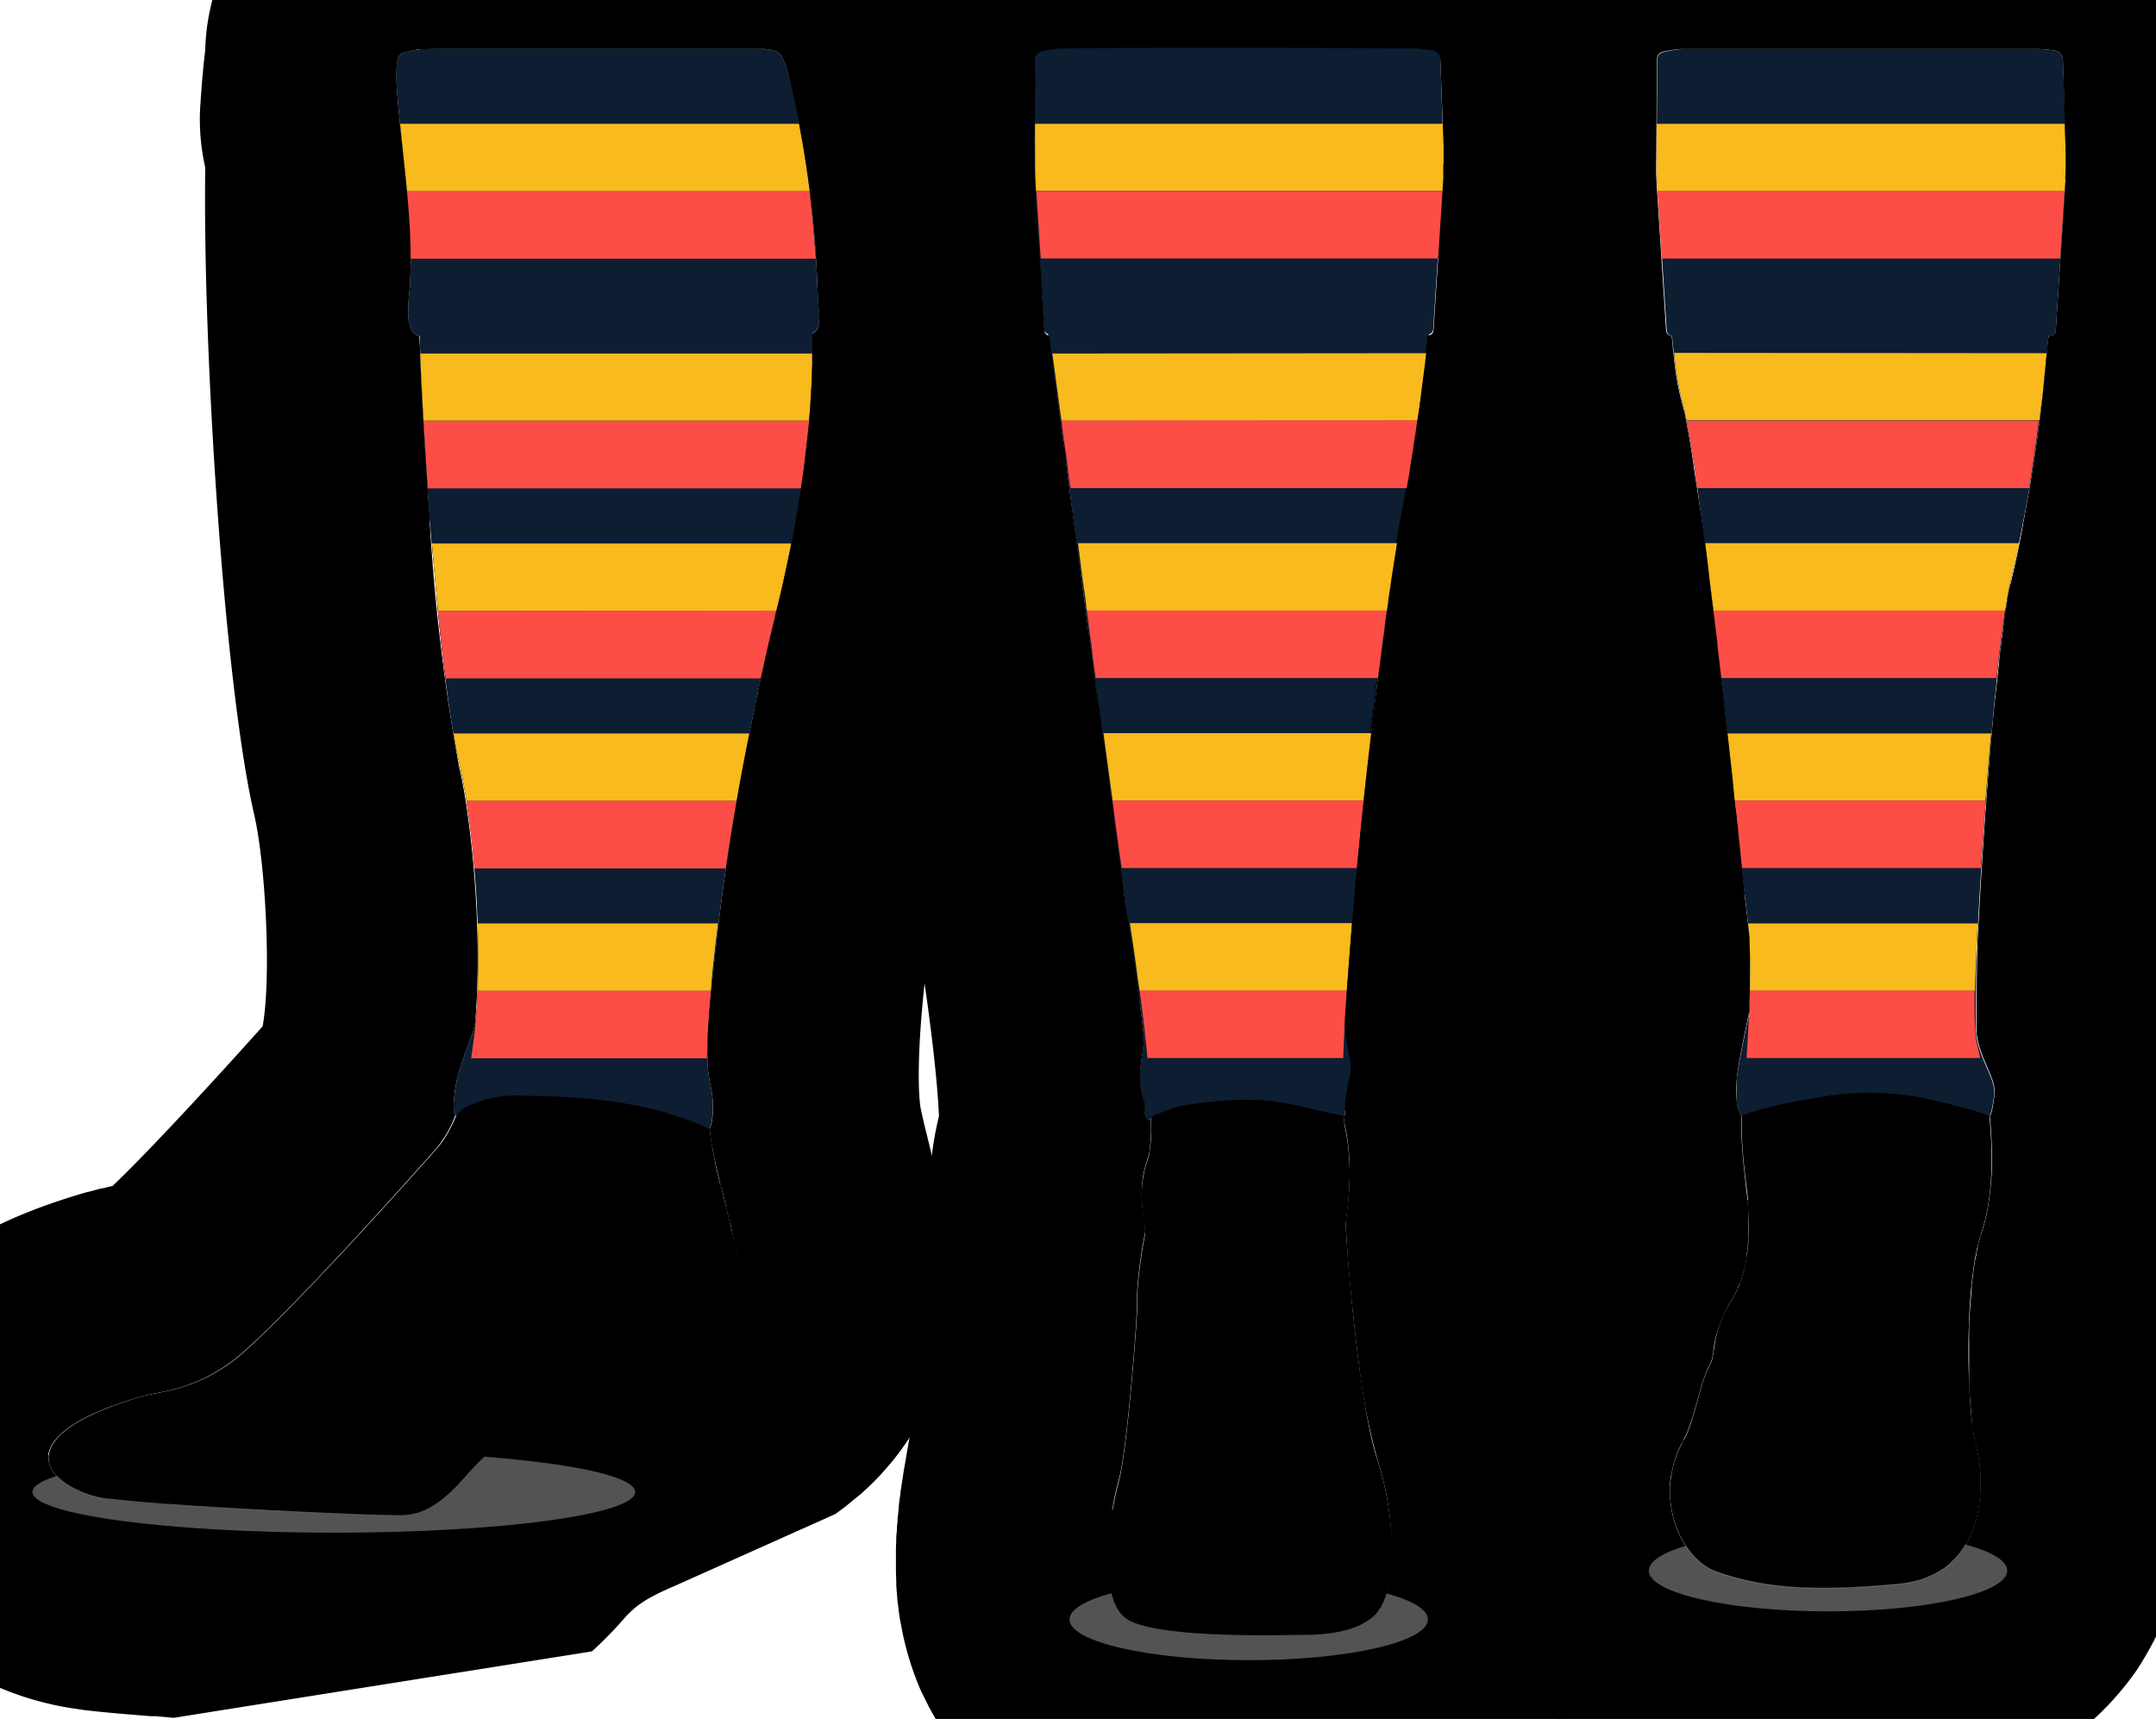 <svg
  xmlns="http://www.w3.org/2000/svg"
  viewBox="0 0 661.768 527.545"
  data-layout="base"
  version="1.1"
  xmlns:xlink="http://www.w3.org/1999/xlink"
  id="tid-111"
  class="svg-template shadow-applied"
  data-upright="true"
>
  <path
    class="part-body view-front leg-left static"
    d="M439.4 94.4a593.6 593.6 0 0 1-3.7 30.8l-.6 4.5-2.8 17.7a615.4 615.4 0 0 1-3.1 17.6 931 931 0 0 0-7.2 51.1l-.2 1.9a1657.7 1657.7 0 0 0-9.2 100.2c-.6 13.5-.6 23.6.3 28.1 2.9 13.9.3 25.8.2 29.3s3.7 54.5 9.7 72.5c5.2 15.7 7 40-.6 48.2-5.7 6.1-18.7 6.1-23.2 6.1s-41 1.2-52.2-4.3-5.8-34.7-3.3-43.8 5.7-50.6 5.6-54c-.3-6 1.6-17.7 2.3-21s-3.1-11.9.9-23.5c2-5.8 1-22.2-.9-38.7l-1-8.1a4800.7 4800.7 0 0 1-12.7-91l-.4-3.1-2-14.6-2.3-17.7-2.4-17.6-2.4-17.7-1-8.1c-.5-3.3-1-6.5-1.3-9.5l-2.4-17.7-2.4-17.6-.8-5.3a182.5 182.5 0 0 1 1-46.1c.1-1.3-1.4-5-1.2-6 .7-4.8 1.7-9.7 2.8-14.5l1.6-6a2 2 0 0 1 1.9-1.5H434a2 2 0 0 1 2 1.5v.1l1.4 5.8c1 4 2.2 9 3.4 14.6.2 1-1.1 4.7-1 6 .4 2.6.7 5.4.9 8.4.7 12.4 0 27.8-1.4 43Z"
    filter="url(#inner-shadow-big)"
  ></path>
  <path
    class="part-body view-back leg-left static"
    d="M631 46c.8 6 .4 23.4-1.2 45l-1.6 17.7-1.3 12.5a459.2 459.2 0 0 1-3.1 22.8 548.4 548.4 0 0 1-6.7 34.5l-.1.8a302.4 302.4 0 0 0-2.8 17.6c-.6 4.6-1.2 9.7-1.7 15.2l-.3 2.5-1.2 13.2c-1.6 17.7-3 37-3.9 53.6l-.1 2.7a545 545 0 0 0-.7 24.3c0 5.7.1 9.9.6 11.8l1 4.4c2.3 11.5 6.2 36.1.3 53.5-5.5 16.2-4.6 54.9-1.6 65.8s3.5 39.8-24 42.4-42.5 1-56.2-4c-9.8-3.6-19.8-22.5-9.4-40.7 3-5.2 5.2-18.4 7.6-22.2s.3-9.8 6.8-20.2 6-24.5 4.8-34-2.3-19.5-1-28.2a477.7 477.7 0 0 0 2-28.6 240.8 240.8 0 0 0-.4-23.5l-.2-2-2.5-23.3-.5-4.7-3.7-33.8-.8-6.6-1.8-16.1-.2-1.5-2.1-17.7-2.2-17.6-2.5-17.7c-1.1-7.2-2.1-13.3-3-17.6l-.1-.4-1.2-4.5a87.9 87.9 0 0 1-2-12.8 307.6 307.6 0 0 1-1.6-17.6 361 361 0 0 1-.2-42.2l.2-4.6.1-1.2c.1-1.4-1.5-5-1.4-6a131.7 131.7 0 0 1 2.3-14.5l1.5-6a2 2 0 0 1 2-1.5h108a2 2 0 0 1 1.9 1.5l1.5 6 .2 1c1.2 4.8 2.4 9.3 3.2 13.5.3 1-1 4.7-.9 6l.2 1.2V46Z"
    filter="url(#inner-shadow-big)"
  ></path>
  <path
    class="part-body view-side leg-left static"
    d="M249.3 112.1a270.4 270.4 0 0 1-3 35.3 399 399 0 0 1-6.8 35.3l-4.2 17.7-.5 1.9a695.4 695.4 0 0 0-17.8 121v.3a131 131 0 0 0 4 39.6c6.3 25.9 11 39.3-2.2 48.4a43.7 43.7 0 0 1-9.1 4.5c-27.8 10.7-48.6 16.5-67.4 38-11.1 13-17.8 11.2-22.8 11.2-8.5 0-73-3-87.7-5.3s-34.3-18.2 12.9-31.7c4.6-1.3 13.8-1.5 25.6-9.7s51.3-52 63.7-66c19.4-21.9 12.4-95 7.2-117.4-1-4.5-2.1-10.4-3.1-17.2a570.1 570.1 0 0 1-4.1-35.3l-1.6-17.6a1396.9 1396.9 0 0 1-4.3-122c0-1.4-1.8-5-1.7-6 .2-5.1.6-9.5 1-13.1l.2-1.3.4-5.7a2 2 0 0 1 2-2h104l2 1.6a166.3 166.3 0 0 0 4.6 17.5l1 2.9c.2.9-.8 4.6-.4 6l1.5 5.7a231.8 231.8 0 0 1 4.5 23.5 250.5 250.5 0 0 1 2 39.9Z"
    filter="url(#inner-shadow-big)"
  ></path>
  <path
    class="part-toe view-front leg-left static part-outline"
    d="M421.8 496.2c-5.7 6.2-18.7 6.2-23.2 6.2s-41 1.2-52.1-4.3c-8.6-4.3-7.5-22.4-5.3-34.7 19.4-5 60-7 84.6-1.1 2.1 13.5 1.5 28-4 34Z"
    filter="url(#inner-shadow-small)"
  ></path>
  <path
    class="part-toe view-side leg-left static part-outline"
    d="M57.6 462.3a375 375 0 0 1-25.8-2.3c-14.6-2.4-34.3-18.2 12.9-31.7l1.6-.4c-2.2 7.4 2 25 11.3 34.4Z"
    filter="url(#inner-shadow-small)"
  ></path>
  <path
    class="part-heel view-side leg-left static part-outline"
    d="M219 411.5a277.3 277.3 0 0 1-33.3-30.7c20.8-1 30.7-10.8 35.4-17.5 6.2 25.7 10.9 39-2.1 48.2Z"
    filter="url(#inner-shadow-small)"
  ></path>
  <path
    class="part-heel view-back leg-left static part-outline"
    d="m609.4 373.6-1.4 5a57.7 57.7 0 0 0-2.6 12.5c-4.4 6.6-4.2 12.2-6.6 23.5-5.3 25-40.4 19.8-55.2 9-10-7.3-10.9-19.1-10.4-27.5 4-8.8 4-19.5 3.1-27.7 21.6-15.7 40.3-27.5 73.1 5.2Z"
    filter="url(#inner-shadow-small)"
  ></path>
  <path
    class="part-sleeve view-front leg-left color1"
    d="M439 94.4a593.6 593.6 0 0 1-3.6 30.7l-.7 4.6-2.7 17.6-1.5 8.4-1.7 9.3a931 931 0 0 0-7.1 51l-.3 1.9c-3.7 31.2-5.7 65.4-7.8 91a52.1 52.1 0 0 0-.3 7c.1 7 2.6 10.3 1.4 15 0 0-1 4.2-1.1 5.9l-.3 2.3c0 .8-.5 1.8-.4 2.2s-.2.8-.5 1.2a39 39 0 0 0-2-.5c-14.6-2.8-21.2-6.8-46.6-2.8-3.3.5-6 1.8-8.8 2.8a2 2 0 0 0-1 .5 3.8 3.8 0 0 0-1 1.3c-2.6-.9-1.4-4.5-1.8-5.6a23 23 0 0 1-1.3-6.7c-.3-4.9 1.6-10.3 1.1-14.4l-1-8.1a4800.7 4800.7 0 0 1-12.7-91l-.4-3.1-2-14.6-2.3-17.7-2.4-17.6-2.3-17.7-1.1-8.1-1.3-9.5L323 112l-2.4-17.6-.8-5.3a182.5 182.5 0 0 1 1-46.1c.2-1.3-1.4-5-1.2-6 .8-4.8 1.7-9.7 2.9-14.6.4-2 1-3.9 1.5-5.9A2 2 0 0 1 326 15h107.7a2 2 0 0 1 2 1.5v.1l1.4 5.8c1 4 2.2 9 3.4 14.6.2 1-1.2 4.7-1 6 .4 2.6.7 5.4.9 8.4.7 12.4 0 27.7-1.4 43Z"
    filter="url(#inner-shadow-big)"
    fill="#0d1d32"
    style="fill: rgb(13, 29, 50)"
  ></path>
  <path
    class="part-sleeve view-side leg-left color1"
    d="M249.3 112.1a270.4 270.4 0 0 1-3 35.3 399 399 0 0 1-6.8 35.3l-4.2 17.7-.5 1.9s-1.7 7.6-3.3 15.7a733.2 733.2 0 0 0-13.8 92.7l-.4 5.8c0 4.3-.8 9.7.9 17.2 1.2 5.6.4 11.5-.5 12.8-15-7.2-33.5-10-56-10.2a35.8 35.8 0 0 0-18.9 3.6 7.6 7.6 0 0 0-2.8 2.6c-.8-1.4-1-1.6-.6-5.6a52.1 52.1 0 0 1 1-6.3c2.4-7.8 3.6-10.7 4.6-13.3a49.2 49.2 0 0 0 1.3-7 17.2 17.2 0 0 0 .1-2l.2-4.5c.4-12.9 0-23.3 0-23.3a261.8 261.8 0 0 0-5.4-45.3c-1-4.5-2.1-10.4-3.1-17.2a570.1 570.1 0 0 1-4.1-35.3l-1.6-17.7a1396.9 1396.9 0 0 1-4.3-122c0-1.3-1.8-4.9-1.7-6 .2-5 .6-9.4 1-13l.2-1.3.4-5.7a2 2 0 0 1 2-2h104l2 1.6a166.3 166.3 0 0 0 4.6 17.5l1 2.9c.2 1-.8 4.6-.4 5.9l1.5 5.8a231.8 231.8 0 0 1 4.5 23.5 250.5 250.5 0 0 1 2 39.9Z"
    filter="url(#inner-shadow-big)"
    fill="#0d1d32"
    style="fill: rgb(13, 29, 50)"
  ></path>
  <path
    class="part-sleeve view-back leg-left color1"
    d="M631 46c.8 6 .4 23.4-1.2 45l-1.6 17.7-1.3 12.5a459.2 459.2 0 0 1-3.1 22.8 548.4 548.4 0 0 1-6.7 34.5l-.1.8a302.4 302.4 0 0 0-2.8 17.6c-.6 4.6-1.2 9.7-1.7 15.2l-.3 2.5-1.2 13.2c-1.6 17.7-3.3 44.7-4.2 61.2-.2 4-.4 26-.3 27.6.6 8.1 6.2 14.4 5.6 19.4-.3 2.5-.8 5.4-1.4 6.5-3-1.4-12-3.6-17.8-5a87.3 87.3 0 0 0-35.8-.5c-5 .8-14.4 2.4-22.5 5.4a10.3 10.3 0 0 1-1.5-4.2v-7c.5-5.3 4-20.9 4-21 1.1-23.8-1.3-29.4-3-49.2l-1-8.4-3.4-31.5-.7-6.5-1.8-16.2-.2-1.5-2.1-17.6-2.3-17.7-2.4-17.6c-1.1-7.3-2.2-13.3-3.1-17.7v-.3l-1.2-4.5a87.9 87.9 0 0 1-2.1-12.8 307.6 307.6 0 0 1-1.5-17.7A361 361 0 0 1 512 49l.3-4.6V43c.2-1.3-1.5-4.9-1.3-6a131.7 131.7 0 0 1 2.2-14.5l1.6-6a2 2 0 0 1 2-1.5h108a2 2 0 0 1 1.9 1.6l1.4 5.9.3 1 3.2 13.5c.2 1-1.1 4.7-.9 6l.2 1.2.2 1.8Z"
    filter="url(#inner-shadow-big)"
    fill="#0d1d32"
    style="fill: rgb(13, 29, 50)"
  ></path>

  <path
    class="part-foldover view-back leg-left color1"
    d="M633.2 18.5a3 3 0 0 0-2.6-3 54.8 54.8 0 0 0-5.6-.5H516.7a39.8 39.8 0 0 0-6.2 1 2.3 2.3 0 0 0-1.8 2.1l-.2 25.7c0 4.9-.1 8.6.2 13l2.9 44.7a1.7 1.7 0 0 0 1.7 1.5h116.2a1.6 1.6 0 0 0 1.5-1.5l3-46.3a93.7 93.7 0 0 0 .2-10.1Z"
    filter="url(#inner-shadow-small)"
    fill="#0d1d32"
    style="fill: rgb(13, 29, 50)"
  ></path>
  <path
    class="part-foldover view-side leg-left color1"
    d="M251 91q-.3-10.9-1.3-21.7a333.5 333.5 0 0 0-6.7-42.7c-.7-2.9-2-8.1-3.7-10.1-1.3-1.5-5.8-1.6-8.7-1.6h-95.9c-3.2 0-8.2.2-11.2 1.4-2.3 1-2 7.7-1.6 12 1.6 20.7 5.3 41 3.8 60.9 0 0-.9 7-.1 9.7.6 2.1.9 3.3 2.1 3.8a1.7 1.7 0 0 0 .8.4h.2a9.7 9.7 0 0 0 3.5 0H245c1.9 0 4.8-.3 5.8-2.2 1.3-2.4.3-7.3.2-10Z"
    filter="url(#inner-shadow-small)"
    fill="#0d1d32"
    style="fill: rgb(13, 29, 50)"
  ></path>
  <path
    class="part-foldover view-front leg-left color1"
    d="M442.1 18a3 3 0 0 0-2.6-2.9 56 56 0 0 0-5.6-.5H325.6a40 40 0 0 0-6.2 1 2.3 2.3 0 0 0-1.7 2.1l-.2 25.7c0 5-.2 8.6 0 13l3 44.7a1.7 1.7 0 0 0 1.6 1.5h116.2a1.6 1.6 0 0 0 1.6-1.5l3-46.3c.2-3.4.2-6.4.1-10.1Z"
    filter="url(#inner-shadow-small)"
    fill="#0d1d32"
    style="fill: rgb(13, 29, 50)"
  ></path>

  <!-- Insert-Design-HERE -->
  <path
    d="M248.6 58.7H124.9L122.8 38h122.5q2 10.3 3.3 20.7Z"
    class="part-cuffstripes1 view-side leg-left color2"
    fill="#f8ba1d"
    style="fill: rgb(248, 186, 29)"
  ></path>
  <path
    d="m443.3 54.8-.2 3.8H318l-.1-2.2c-.3-4.4-.1-8.1-.2-13V38h125.4l.2 6.7-.1 10Z"
    class="part-cuffstripes1 view-front leg-left color2"
    fill="#f8ba1d"
    style="fill: rgb(248, 186, 29)"
  ></path>
  <path
    d="m634 55.2-.3 3.5h-125v-2c-.4-4.4-.2-8-.2-13V38h125.3l.2 7.1a93.7 93.7 0 0 1 0 10Z"
    class="part-cuffstripes1 view-back leg-left color2"
    fill="#f8ba1d"
    style="fill: rgb(248, 186, 29)"
  ></path>
  <path
    d="M250.5 79.4H126c0-6.8-.5-13.7-1.2-20.7h123.7l1.1 10.6.8 10Z"
    class="part-cuffstripes2 view-side leg-left color3"
    fill="#fc4e47"
    style="fill: rgb(252, 78, 71)"
  ></path>
  <polygon
    points="443.051,58.63 441.721,79.32 319.451,79.32 318.101,58.63 443.051,58.63"
    class="part-cuffstripes2 view-front leg-left color3"
    fill="#fc4e47"
    style="fill: rgb(252, 78, 71)"
  ></polygon>
  <polygon
    points="633.726,58.66 632.396,79.35 510.086,79.35 508.736,58.66 633.726,58.66"
    class="part-cuffstripes2 view-back leg-left color3"
    fill="#fc4e47"
    style="fill: rgb(252, 78, 71)"
  ></polygon>

  <path
    d="M249.3 108.5v3.6c-.2 5.8-.5 11.5-1 17H130c-.4-5.6-.6-11.3-.9-17l-.2-3.6Zm-116.7 58.3.9 10.4a749.2 749.2 0 0 0 1 10.3h103.8l1.2-4.8 1.2-5.5 2.2-10.4Zm6.6 58.3c.7 3.8 1.3 7.2 2 10.1s1.3 6.4 2 10.6h83c1.3-7.6 2.7-14.6 3.9-20.7Zm7.4 58.3c.2 5.5.3 11.2.1 16.8v3.9h71.5l.3-4a554 554 0 0 1 1.9-16.7Z"
    class="part-stripes1 view-side leg-left color2"
    fill="#f8ba1d"
    style="fill: rgb(248, 186, 29)"
  ></path>
  <path
    d="m437.9 108.4-.4 3.6-1.8 13.2-.5 3.9H325.8l-2.3-17-.5-3.6Zm-107 58.3 1.3 10.4.8 5.5.6 4.8h92.2l.7-4.8.8-5.5 1.6-10.4Zm7.8 58.3 2.8 20.7h77.1L421 225Zm8.1 58.3c.7 4.5 1.6 10.3 2.4 16.8l.6 4h63.6l.3-4 1.3-16.8Z"
    class="part-stripes1 view-front leg-left color2"
    fill="#f8ba1d"
    style="fill: rgb(248, 186, 29)"
  ></path>
  <path
    d="M628.2 108.4a2 2 0 0 1 0 .3L627 121l-.7 5.2-.3 2.8H517.7l-.6-2.8v-.3l-1.2-4.6a87.9 87.9 0 0 1-2-12.7 1.5 1.5 0 0 1 0-.3Zm-104.9 58.3 1.3 10.5.3 2 1 8.2h89.6a153.6 153.6 0 0 1 1.4-8.1l.2-.8.3-1.3 2.4-10.5Zm6.9 58.4 2.2 20.6h77l1.5-17.9.3-2.7Zm6.3 58.3.2 1.6a166.6 166.6 0 0 1 .5 15.1v4h69l.1-4 .7-16v-.7Z"
    class="part-stripes1 view-back leg-left color2"
    fill="#f8ba1d"
    style="fill: rgb(248, 186, 29)"
  ></path>
  <path
    d="M248.3 129.2v.6l-2 17.6-.4 2.5H131.3l-.2-2.5-1.1-17.6v-.6Zm-113.9 58.3 1.4 12.9v.5l1 7.3h96.7l1.3-5.9.3-1.4.2-.5 3-13Zm8.7 58.3c1 5.9 1.8 13 2.5 20.7h77.2c1-7.2 2.2-14.2 3.4-20.7Zm3.5 58.3a172.8 172.8 0 0 1-2 20.7H217v-1.5c.2-6.1.6-12.6 1.2-19.2Z"
    class="part-stripes2 view-side leg-left color3"
    fill="#fc4e47"
    style="fill: rgb(252, 78, 71)"
  ></path>
  <path
    d="m435.2 129-.1.7-2.8 17.6-.4 2.5H328.6l-.4-2.5-1-8.1c-.5-3.3-1-6.4-1.3-9.5l-.1-.6Zm-101.6 58.4 1.7 12.9v.5l1 7.3H423l1-7.3v-.5l1.8-12.9Zm7.9 58.3c1 8.2 2 15.2 2.8 20.7h72.2l2.1-20.7Zm8.3 58.3a483 483 0 0 1 2.4 20.7h60.1a454.8 454.8 0 0 1 .8-16l.3-4.7Z"
    class="part-stripes2 view-front leg-left color3"
    fill="#fc4e47"
    style="fill: rgb(252, 78, 71)"
  ></path>
  <path
    d="M625.8 129.1a625.4 625.4 0 0 1-3 20.7H521l-.8-5.8a368 368 0 0 0-2.5-14.9Zm-100 58.3 1.2 9.5.1 1.5.3 2.5.8 7.2h84.6l.8-7.2.5-4 1.3-9.5Zm6.6 58.3 1 9.3.5 4.7.7 6.7H608l1.5-20.7Zm75.4 78.9-1-4.4c-.5-2-.7-6.1-.7-11.8V304h-69l-.2 4.4c-.1 5.6-.5 11.2-.8 16.2v.1h71.6Z"
    class="part-stripes2 view-back leg-left color3"
    fill="#fc4e47"
    style="fill: rgb(252, 78, 71)"
  ></path>
  <!-- ============= -->

  <path
    class="mask view-back leg-left"
    d="M695.2 23.5c-1.2-5.5-2.6-11-3.8-15.8l-.3-1.2-1.3-5.3A67 67 0 0 0 677-25H464.4a67.2 67.2 0 0 0-11.6 22l-.1.4c-1.2 3.7-2.2 7.5-3 11.3a196.2 196.2 0 0 0-3.4 21.3 66.6 66.6 0 0 0 .6 18.7c-1.4 32.6 1.4 73 6.7 91 2.7 11.5 8 55.3 16.1 130.1a1508 1508 0 0 0 2.5 23c.5 7-.6 28.8-1.4 35.1-2.5 17.1-.6 33 .8 44.6v.5a97 97 0 0 0-8.8 25.3c-2 5-3.2 9.6-4.4 13.8l-.6 2.3a96.9 96.9 0 0 0-4.3 76.6 86.4 86.4 0 0 0 50.6 52.4 158 158 0 0 0 55.7 9c8.6 0 18.1-.4 28.9-1.4a90.3 90.3 0 0 0 67.2-38.5 105.8 105.8 0 0 0 13.9-83.7 156 156 0 0 1 0-29l.2-1 .2-1.3a123.4 123.4 0 0 0 2.4-8.7l.4-1.7 3-39.5a230.7 230.7 0 0 0-4.8-37.5c-.4-21.4 5.6-99.7 9.1-116.3A673.8 673.8 0 0 0 696.2 45a67.3 67.3 0 0 0-1-21.6ZM634 55.2l-3 46.3a1.6 1.6 0 0 1-1.6 1.5h-.6l-.4 3.4-.2 2.3L627 121a459.2 459.2 0 0 1-3.1 22.9l-.7 4.5-2.2 12.3v.1a327 327 0 0 1-4.4 20.6l-.2 1.3-.2.6V184.3l-.2.5v.7l-.4 1.6a258.2 258.2 0 0 0-1 8l-.2 1-.2 1.9-.3 2v.4l-.2 1.5v.3l-.1 1.3-.3 2.6-.2 1.9-1 8.9-.2 2.2a2308 2308 0 0 0-.9 9.6l-.2 2.5A2108 2108 0 0 0 607 289c-.2 4-.4 26-.3 27.6.6 8 6.2 14.4 5.5 19.3-.3 2.5-.7 5.4-1.3 6.5h-.2l.1.6a127.6 127.6 0 0 1 .5 7.1 2.2 2.2 0 0 1 0 .3 87.3 87.3 0 0 1-1.6 22.6l-.1.3a47 47 0 0 1-.4 1.7l-.2.8-.7 2.3-.5 1.4-.1.5-.3 1-.2.7-.2 1.1v.3l-.1.3-.3 1.2v.6l-.3 1.3-.5 3-.1 1-.5 4v1.1a198.8 198.8 0 0 0-.5 6.2l-.1 1.3-.2 3.8V425.8l.8 9.8a1.1 1.1 0 0 0 0 .2l.2 1.8a5.4 5.4 0 0 0 0 .6l.6 3.1a3.5 3.5 0 0 0 0 .5l.3 1.3.1.4.1.3.6 2.4a48.5 48.5 0 0 1 .4 15.2 37.4 37.4 0 0 1-2 8.2 30 30 0 0 1-1.6 3.5 11.1 11.1 0 0 1-.6 1l-.4.7a24.4 24.4 0 0 1-2.4 3.2 79.3 79.3 0 0 1-2.4 2.4l-1.1.9-1.1.7h-.1l-.6.5-.7.3-1.3.7-.7.3a27.1 27.1 0 0 1-3 1.2l-.8.2-.8.2a33.3 33.3 0 0 1-3.6.7l-1.7.2c-27.5 2.6-42.6 1-56.3-4a13.1 13.1 0 0 1-2.5-1.3 17.8 17.8 0 0 1-2.5-1.9c-5-4.6-9-12.8-8.7-22.1v-1.5a28.5 28.5 0 0 1 .4-3.2l.2-.8a32.1 32.1 0 0 1 2.8-8.2l.5-.8c.2-.2.3-.6.4-1 3-5.1 5.3-18.3 7.6-22.1l.2-.3.3-.6a5.8 5.8 0 0 0 .2-.6 13.3 13.3 0 0 0 .5-1.9l.2-1v-.5a36 36 0 0 1 3.6-11.8 28.9 28.9 0 0 1 2.4-4.3v-.1l.6-1 .4-.9.5-1v-.2l.4-.9.4-.8.3-1 .1-.3.2-.5a1.4 1.4 0 0 0 0-.2l.3-.7v-.3l.3-1 .4-1.6.2-1.2.2-1V384.8a1.9 1.9 0 0 0 0-.2l.2-1 .1-1.2a4.6 4.6 0 0 1 0-.6v-.3l.2-1.2v-8l-.1-1.5c-.2-2-.3-4-.6-5.7-.8-7.7-1.8-15.5-1.4-22.7a10.3 10.3 0 0 1-1.5-4.3c-.1-.8-.2-5.3 0-7 .4-5.1 3.8-20.4 3.9-20.9v-1.8a314.6 314.6 0 0 0 0-20c0-1.3-.2-2.4-.3-3.4l-.1-.9-.1-.8a3.1 3.1 0 0 1 0-.3l-1-8.4v-.7l-1.1-10.3-.4-4-.5-4.5V254.3l-.4-3.1v-.5l-.5-3.5-.6-6.2-.2-2.1-2-17.8-.7-6.5-1.9-16.2-.1-1.5-2.2-17.6q-1-9.2-2.2-17.7L520 144c-1-7.3-2.1-13.3-3-17.7l-.1-.3-1.2-4.6a87.9 87.9 0 0 1-2-12.7l-.2-1.4-.1-1.4-.3-2.9a1.7 1.7 0 0 1-1.7-1.5l-2.9-44.7c-.3-4.5-.1-8.1-.1-13l.2-25.7a2.3 2.3 0 0 1 1.7-2.2 39.8 39.8 0 0 1 6.2-.9H625a54.8 54.8 0 0 1 5.6.5 3 3 0 0 1 2.6 3L634 45a93.7 93.7 0 0 1-.1 10Z"
  ></path>
  <path
    class="mask view-side leg-left"
    d="M306.5 36.6a66.7 66.7 0 0 0-2.8-18.2 145.7 145.7 0 0 1-4.2-15.2l-.2-.9-.2-.6a67.1 67.1 0 0 0-13-26.6H77.8A66.7 66.7 0 0 0 63 15.2l-.1 1c-.6 5-1.1 10.9-1.5 17.6A67 67 0 0 0 63 51.4c-.8 57.3 6 159.6 15 198.5 3.6 15.5 5.3 50.7 2.6 65.1-20.6 23-38.3 41.7-46.1 49l-1.4.3-1.1.3-1.2.2-3.3.9-.6.1c-16 4.6-28.9 10.1-39.4 16.9a89.8 89.8 0 0 0-16.5 13.5 74.5 74.5 0 0 0-19.5 37.4 73 73 0 0 0 27.6 72l.6.6a86 86 0 0 0 11 7.3 93.4 93.4 0 0 0 11 5.2 94.7 94.7 0 0 0 20 5.5l2 .3 2 .3c5 .6 11.7 1.2 20.6 1.9h1.4l5.6.5 128.4-20.4a120.9 120.9 0 0 0 9.8-10c3.5-4 7-6.4 15.4-10l49.4-22.1 1.4-1 1.5-1.1a85 85 0 0 0 2.8-2.3l2-1.6a92.5 92.5 0 0 0 6.3-6.1l2.8-3.2.1-.1a82.6 82.6 0 0 0 8-11.4l.5-.8.9-1.7a67.4 67.4 0 0 0 3-6.3 106.9 106.9 0 0 0 4.3-13l.4-2a98.2 98.2 0 0 0 1.8-11.6v-1.7c.2-1.2.2-2.4.2-3.7v-6.3a118.3 118.3 0 0 0-.7-8.7l-.2-1a144 144 0 0 0-1-7.2l-.2-.6-.5-2.8-.2-.7-.6-2.8v-.3l-.7-3-.7-3-.7-2.8-1-4.2c-1-4.3-2.2-8.7-3.2-13.5-.2-1-2.8-16 4.7-65 4.8-31.5 10.9-58 11-58.2l1.7-7.2c9-37.8 23.8-100 6.6-173.2ZM250.8 101a3.5 3.5 0 0 1-1.5 1.4V112a270.4 270.4 0 0 1-3.1 35.3 399 399 0 0 1-7.7 39.3l-.5 2-.4 2-1.2 4.8-1.6 6.9v.3l-.2.6-.1.5-.1.6-.4 1.7-.1.3-.1.5-.2 1-.9 4v.5l-.5 2-.3 1.4-.3 1.5-.1.7a733.2 733.2 0 0 0-14.2 98.6c0 4.2-.8 9.6.9 17.2 1.2 5.5.5 11.4-.4 12.7l.5 4.1.5 2.5.2 1.2a429 429 0 0 0 2 8.8l.7 2.6c.5 2 1 3.8 1.3 5.6l.4 1.3.1.7.5 2 .2.5.5 2.3v.1l.5 2.4v.3l.4 2a1.9 1.9 0 0 0 .1.4l.4 1.8v.4l.7 4v.4l.1 1.5v.4l.2 1.8v3.8a9.7 9.7 0 0 1-.2 1.2v.3l-.2 1.5a.5.5 0 0 1-.1.3l-.3 1a1.9 1.9 0 0 1-.1.5l-.4 1-.2.4-.6 1.2v.2a8 8 0 0 1-.7 1c0 .2-.2.3-.3.4l-.5.8-.4.4-.7.8-.3.4-1.1 1-.5.3-.8.7-.5.4-.3.2a43 43 0 0 1-9.3 4.7c-27.8 10.6-48.6 16.4-67.3 38-11.2 12.8-17.8 11.2-22.9 11.2-6.2 0-37.7-1.4-61.9-3l-5.4-.4H51c-7.1-.6-13.2-1.1-17.1-1.6h-.5l-.5-.1h-.3l-.8-.1a29.7 29.7 0 0 1-6.3-1.8 27.8 27.8 0 0 1-3.4-1.6 20.4 20.4 0 0 1-2.9-1.9c-2.5-2-4.1-4.3-4.3-7a2.7 2.7 0 0 1 0-.6 5.4 5.4 0 0 1 0-.5 1.2 1.2 0 0 1 0-.6c1.2-5.5 9-11.9 29.6-17.7l.9-.3h.4l.3-.1c5-1 13.5-2 24-9.3 11.9-8.2 51.3-52 63.7-66a35.5 35.5 0 0 0 6-10.4c-.6-1.1-.7-1.5-.4-5.3a52.1 52.1 0 0 1 1-6.3c2.4-7.8 3.6-10.7 4.6-13.3a23.6 23.6 0 0 0 .9-4.2c2.4-29-1.6-63.6-5-77.9a611.2 611.2 0 0 1-9-75.2h.1l-.6-7.9-.3-4.7a1637.9 1637.9 0 0 1-2-35.3l-.1-2.7-.1-2.9-.2-3.4h-.2a1.7 1.7 0 0 1-.8-.4c-1.2-.5-1.5-1.7-2.1-3.8-.8-2.7.1-9.7.1-9.7 1.5-19.8-2.2-40.2-3.8-60.9-.3-4.2-.7-11 1.6-12a24 24 0 0 1 6-1.2h.5l4.7-.2h95.9c2.9 0 7.4.1 8.7 1.6 1.7 2 3 7.3 3.6 10.2a333.5 333.5 0 0 1 6.8 42.7q1 10.8 1.3 21.6c0 2.5 1 7.4-.1 9.8Z"
  ></path>
  <path
    class="mask view-front leg-left"
    d="M505.4 44.6a67.3 67.3 0 0 0-1-21.2c-1-5.4-2.4-11-4-17.2l-1.4-6a66.8 66.8 0 0 0-12.8-25.6h-212a66.5 66.5 0 0 0-12.4 23.8v.4a264 264 0 0 0-6 27.6 67.5 67.5 0 0 0-.3 18.8c-1.8 20.4-1.6 41.6.7 54.6 1 6.5 6.8 50.5 11.6 86 7.8 58.5 12.6 94.5 13.8 102 4 24 6.3 45.6 6.6 54.8a100.4 100.4 0 0 0-2.4 33.7 156.4 156.4 0 0 0-2 23.3c-.2 5.2-1.2 17.6-2.2 27.4l-4.3 25-.2 1.4-.7 4.5v.5l-.3 1.9-.1.7-.2 2.1v.4l-.3 2.6v.7l-.2 2v.8l-.2 2v.8l-.1 2.9v7.2l.1 2.8v1.2l.2 2.7.1 1c0 1 .2 1.9.3 2.8l.1 1 .4 2.8.1.5.2 1a91 91 0 0 0 6 20.2l.7 1.5 2 4 1 1.8a74.4 74.4 0 0 0 3.6 5.9l.1.1a71.5 71.5 0 0 0 4.7 6.1l.1.1a72 72 0 0 0 12.7 11.7l2.4 1.7a70.8 70.8 0 0 0 8.2 4.7c16 7.9 36.2 11.1 69.8 11.1H399c8.4 0 33.6-.1 56-14.7a78.1 78.1 0 0 0 14.9-12.6 76.8 76.8 0 0 0 5.7-7v-.1l1.3-1.8 3-4.7.4-.7.8-1.5c1.1-2 2.1-4.2 3.1-6.4l.7-1.6a81.8 81.8 0 0 0 3.5-10.4l.3-1.1.3-1.3 1-4c0-.4 0-.8.2-1.2l.8-4.9.1-1 .4-3.7.1-1 .4-4.4v-14.4l-.2-3v-.4l-.1-.8a164 164 0 0 0-.3-3.9l-.1-.6a159 159 0 0 0-6.8-32.5 274 274 0 0 1-4.7-31.8l-1.6-18.6a142 142 0 0 0-1-41.3c-1-22.3 9-122.3 17.5-168.6 3.5-18.8 13.8-79.3 10.7-122.6ZM443 50.4 443 55l-3 46.4a1.6 1.6 0 0 1-1.6 1.5l-1 8.6-1.7 13.2-.7 4.5-.6 4.4-.3 1.6-.3 2.2v.2l-.4 2.2-.6 3.9-.4 2.8-.2.9-1 5.6-.2 1-.2 1.2-1.6 8.8-.6 4-1.5 9.5-.3 2.3-.7 4.4v.5a1209 1209 0 0 0-.9 6l-.3 2.6-.4 3-.4 3-1.6 12.3a1713 1713 0 0 0-9.3 95.4l-.1 1.3-.3 4.8v2.5c.5 7 2.7 10.4 1.4 15.2 0 0-1 4.2-1.1 5.9l-.3 2.3c0 .8 0 1.8.2 2.3a1.8 1.8 0 0 1-.6 1.2 27.8 27.8 0 0 0 .5 3.3c2.9 13.9.3 25.8.2 29.3v1a.1.1 0 0 0 0 .1 378 378 0 0 0 1.6 21.2c.7 6.8 1.5 14.5 2.5 22a191 191 0 0 0 5.5 28.2 93.6 93.6 0 0 1 4 19.1v.3l.3 2.5v2.7c.2 1.5.2 3 .2 4.4v.5l-.1 2v.2l-.2 2.1a1.7 1.7 0 0 1 0 .5c0 .6 0 1.1-.2 1.7v.3c0 .7-.2 1.3-.3 2a.8.8 0 0 1 0 .3l-.4 1.5a1.5 1.5 0 0 1 0 .4l-.6 1.7v.2l-.6 1.4-.1.3a15.1 15.1 0 0 1-.7 1.4v.2l-.8 1-.2.4a13 13 0 0 1-.8 1 12.6 12.6 0 0 1-2.5 2C413.4 502 403 502 399 502c-4.5 0-41 1.2-52.2-4.3a9 9 0 0 1-.9-.6l-.2-.1a6 6 0 0 1-.6-.5l-.3-.2-.6-.7h-.1a12 12 0 0 1-.7-1l-.1-.2a11 11 0 0 1-.5-.7l-.1-.3-.4-.8-.4-.8-.2-.6v-.2l-.4-1v-.3l-.3-1a3 3 0 0 0 0-.4l-.3-1v-.4l-.1-.7-.2-1.3V483.7l-.2-1.4V477a13.7 13.7 0 0 1 0-1.5v-.6a1 1 0 0 1 0-.1 3.8 3.8 0 0 1 0-.7 1.5 1.5 0 0 1 0-.2v-.5a9.4 9.4 0 0 1 .1-1.2v-.4l.2-1.5a.9.9 0 0 0 0-.2l.1-1.3v-.5a8.5 8.5 0 0 1 .2-1.1v-.4l.5-3a1.8 1.8 0 0 1 0-.3l.2-.6c.6-3.7 1.4-7 2-9.1 2.5-9.2 5.7-50.6 5.5-54-.2-5.9 1.6-17.6 2.4-21 .6-2.6-1.5-8-.8-15.6l.1-1.3a30 30 0 0 1 .6-3l.3-1.2.7-2.3a16.2 16.2 0 0 0 .7-3.1v-.7l.1-.6.1-1.8.1-1.8V343.3a1.6 1.6 0 0 0-.3.5c-2.5-.9-1.3-4.5-1.7-5.6a23 23 0 0 1-1.3-6.7c-.4-4.9 1.6-10.3 1-14.4a858 858 0 0 0-5.5-39.4l-8-59.8-.5-3-2-14.6-2.4-17.7-2.3-17.6-2.4-17.7-1-8.1c-.5-3.3-1-6.5-1.3-9.5-1-6.5-1.7-12.4-2.4-17.7l-1.2-9a1.6 1.6 0 0 1-1.4-1.6l-1-16V84.5l-.3-2.8-1.6-25-.1-3.2V43.3l.2-25.3a2.3 2.3 0 0 1 1.7-2.2 41.5 41.5 0 0 1 5.6-.9c.3-.2 93.5-.2 108.2 0h.5a13.5 13.5 0 0 1 1.4 0l4.3.5a3 3 0 0 1 2.6 3l1 26.6v5.4Z"
  ></path>
  <defs>
    <filter
      id="inner-shadow-big"
      x0="-50%"
      y0="-50%"
      width="200%"
      height="200%"
    >
      <feGaussianBlur
        in="SourceAlpha"
        stdDeviation="8"
        result="blur"
      ></feGaussianBlur>
      <feOffset dy="2" dx="3"></feOffset>
      <feComposite
        in2="SourceAlpha"
        operator="arithmetic"
        k2="-1"
        k3="1"
        result="shadowDiff"
      ></feComposite>

      <feFlood flood-color="#000000" flood-opacity="0.4"></feFlood>
      <feComposite in2="shadowDiff" operator="in"></feComposite>
      <feComposite
        in2="SourceGraphic"
        operator="over"
        result="firstfilter"
      ></feComposite>

      <feGaussianBlur
        in="firstfilter"
        stdDeviation="8"
        result="blur2"
      ></feGaussianBlur>
      <feOffset dy="-2" dx="-3"></feOffset>
      <feComposite
        in2="firstfilter"
        operator="arithmetic"
        k2="-1"
        k3="1"
        result="shadowDiff"
      ></feComposite>

      <feFlood flood-color="#000000" flood-opacity="0.4"></feFlood>
      <feComposite in2="shadowDiff" operator="in"></feComposite>
      <feComposite in2="firstfilter" operator="over"></feComposite>
    </filter>

    <filter
      id="inner-shadow-small"
      x0="-50%"
      y0="-50%"
      width="300%"
      height="300%"
    >
      <feGaussianBlur
        in="SourceAlpha"
        stdDeviation="3"
        result="blur"
      ></feGaussianBlur>
      <feOffset dy="2" dx="3"></feOffset>
      <feComposite
        in2="SourceAlpha"
        operator="arithmetic"
        k2="-1"
        k3="1"
        result="shadowDiff"
      ></feComposite>

      <feFlood flood-color="#000000" flood-opacity="0.3"></feFlood>
      <feComposite in2="shadowDiff" operator="in"></feComposite>
      <feComposite
        in2="SourceGraphic"
        operator="over"
        result="firstfilter"
      ></feComposite>

      <feGaussianBlur
        in="firstfilter"
        stdDeviation="3"
        result="blur2"
      ></feGaussianBlur>
      <feOffset dy="-2" dx="-3"></feOffset>
      <feComposite
        in2="firstfilter"
        operator="arithmetic"
        k2="-1"
        k3="1"
        result="shadowDiff"
      ></feComposite>

      <feFlood flood-color="#000000" flood-opacity="0.3"></feFlood>
      <feComposite in2="shadowDiff" operator="in"></feComposite>
      <feComposite in2="firstfilter" operator="over"></feComposite>
    </filter>

    <filter id="shadowBlur" x="-50%" y="-50%" width="400%" height="400%">
      <feGaussianBlur in="SourceGraphic" stdDeviation="6"></feGaussianBlur>
    </filter>
    <clipPath id="SvgjsClipPath1003">
      <path
        class="mask view-back leg-left"
        d="M695.2 23.5c-1.2-5.5-2.6-11-3.8-15.8l-.3-1.2-1.3-5.3A67 67 0 0 0 677-25H464.4a67.2 67.2 0 0 0-11.6 22l-.1.4c-1.2 3.7-2.2 7.5-3 11.3a196.2 196.2 0 0 0-3.4 21.3 66.6 66.6 0 0 0 .6 18.7c-1.4 32.6 1.4 73 6.7 91 2.7 11.5 8 55.3 16.1 130.1a1508 1508 0 0 0 2.5 23c.5 7-.6 28.8-1.4 35.1-2.5 17.1-.6 33 .8 44.6v.5a97 97 0 0 0-8.8 25.3c-2 5-3.2 9.6-4.4 13.8l-.6 2.3a96.9 96.9 0 0 0-4.3 76.6 86.4 86.4 0 0 0 50.6 52.4 158 158 0 0 0 55.7 9c8.6 0 18.1-.4 28.9-1.4a90.3 90.3 0 0 0 67.2-38.5 105.8 105.8 0 0 0 13.9-83.7 156 156 0 0 1 0-29l.2-1 .2-1.3a123.4 123.4 0 0 0 2.4-8.7l.4-1.7 3-39.5a230.7 230.7 0 0 0-4.8-37.5c-.4-21.4 5.6-99.7 9.1-116.3A673.8 673.8 0 0 0 696.2 45a67.3 67.3 0 0 0-1-21.6ZM634 55.2l-3 46.3a1.6 1.6 0 0 1-1.6 1.5h-.6l-.4 3.4-.2 2.3L627 121a459.2 459.2 0 0 1-3.1 22.9l-.7 4.5-2.2 12.3v.1a327 327 0 0 1-4.4 20.6l-.2 1.3-.2.6V184.3l-.2.5v.7l-.4 1.6a258.2 258.2 0 0 0-1 8l-.2 1-.2 1.9-.3 2v.4l-.2 1.5v.3l-.1 1.3-.3 2.6-.2 1.9-1 8.9-.2 2.2a2308 2308 0 0 0-.9 9.6l-.2 2.5A2108 2108 0 0 0 607 289c-.2 4-.4 26-.3 27.6.6 8 6.2 14.4 5.5 19.3-.3 2.5-.7 5.4-1.3 6.5h-.2l.1.6a127.6 127.6 0 0 1 .5 7.1 2.2 2.2 0 0 1 0 .3 87.3 87.3 0 0 1-1.6 22.6l-.1.3a47 47 0 0 1-.4 1.7l-.2.8-.7 2.3-.5 1.4-.1.5-.3 1-.2.7-.2 1.1v.3l-.1.3-.3 1.2v.6l-.3 1.3-.5 3-.1 1-.5 4v1.1a198.8 198.8 0 0 0-.5 6.2l-.1 1.3-.2 3.8V425.8l.8 9.8a1.1 1.1 0 0 0 0 .2l.2 1.8a5.4 5.4 0 0 0 0 .6l.6 3.1a3.5 3.5 0 0 0 0 .5l.3 1.3.1.4.1.3.6 2.4a48.5 48.5 0 0 1 .4 15.2 37.4 37.4 0 0 1-2 8.2 30 30 0 0 1-1.6 3.5 11.1 11.1 0 0 1-.6 1l-.4.7a24.4 24.4 0 0 1-2.4 3.2 79.3 79.3 0 0 1-2.4 2.4l-1.1.9-1.1.7h-.1l-.6.5-.7.3-1.3.7-.7.3a27.1 27.1 0 0 1-3 1.2l-.8.2-.8.2a33.3 33.3 0 0 1-3.6.7l-1.7.2c-27.5 2.6-42.6 1-56.3-4a13.1 13.1 0 0 1-2.5-1.3 17.8 17.8 0 0 1-2.5-1.9c-5-4.6-9-12.8-8.7-22.1v-1.5a28.5 28.5 0 0 1 .4-3.2l.2-.8a32.1 32.1 0 0 1 2.8-8.2l.5-.8c.2-.2.3-.6.4-1 3-5.1 5.3-18.3 7.6-22.1l.2-.3.3-.6a5.8 5.8 0 0 0 .2-.6 13.3 13.3 0 0 0 .5-1.9l.2-1v-.5a36 36 0 0 1 3.6-11.8 28.9 28.9 0 0 1 2.4-4.3v-.1l.6-1 .4-.9.5-1v-.2l.4-.9.4-.8.3-1 .1-.3.2-.5a1.4 1.4 0 0 0 0-.2l.3-.7v-.3l.3-1 .4-1.6.2-1.2.2-1V384.8a1.9 1.9 0 0 0 0-.2l.2-1 .1-1.2a4.6 4.6 0 0 1 0-.6v-.3l.2-1.2v-8l-.1-1.5c-.2-2-.3-4-.6-5.7-.8-7.7-1.8-15.5-1.4-22.7a10.3 10.3 0 0 1-1.5-4.3c-.1-.8-.2-5.3 0-7 .4-5.1 3.8-20.4 3.9-20.9v-1.8a314.6 314.6 0 0 0 0-20c0-1.3-.2-2.4-.3-3.4l-.1-.9-.1-.8a3.1 3.1 0 0 1 0-.3l-1-8.4v-.7l-1.1-10.3-.4-4-.5-4.5V254.3l-.4-3.1v-.5l-.5-3.5-.6-6.2-.2-2.1-2-17.8-.7-6.5-1.9-16.2-.1-1.5-2.2-17.6q-1-9.2-2.2-17.7L520 144c-1-7.3-2.1-13.3-3-17.7l-.1-.3-1.2-4.6a87.9 87.9 0 0 1-2-12.7l-.2-1.4-.1-1.4-.3-2.9a1.7 1.7 0 0 1-1.7-1.5l-2.9-44.7c-.3-4.5-.1-8.1-.1-13l.2-25.7a2.3 2.3 0 0 1 1.7-2.2 39.8 39.8 0 0 1 6.2-.9H625a54.8 54.8 0 0 1 5.6.5 3 3 0 0 1 2.6 3L634 45a93.7 93.7 0 0 1-.1 10Z"
        transform="matrix(1,0,0,1,0,-0.25)"
      ></path>
      <path
        class="mask view-side leg-left"
        d="M306.5 36.6a66.7 66.7 0 0 0-2.8-18.2 145.7 145.7 0 0 1-4.2-15.2l-.2-.9-.2-.6a67.1 67.1 0 0 0-13-26.6H77.8A66.7 66.7 0 0 0 63 15.2l-.1 1c-.6 5-1.1 10.9-1.5 17.6A67 67 0 0 0 63 51.4c-.8 57.3 6 159.6 15 198.5 3.6 15.5 5.3 50.7 2.6 65.1-20.6 23-38.3 41.7-46.1 49l-1.4.3-1.1.3-1.2.2-3.3.9-.6.1c-16 4.6-28.9 10.1-39.4 16.9a89.8 89.8 0 0 0-16.5 13.5 74.5 74.5 0 0 0-19.5 37.4 73 73 0 0 0 27.6 72l.6.6a86 86 0 0 0 11 7.3 93.4 93.4 0 0 0 11 5.2 94.7 94.7 0 0 0 20 5.5l2 .3 2 .3c5 .6 11.7 1.2 20.6 1.9h1.4l5.6.5 128.4-20.4a120.9 120.9 0 0 0 9.8-10c3.5-4 7-6.4 15.4-10l49.4-22.1 1.4-1 1.5-1.1a85 85 0 0 0 2.8-2.3l2-1.6a92.5 92.5 0 0 0 6.3-6.1l2.8-3.2.1-.1a82.6 82.6 0 0 0 8-11.4l.5-.8.9-1.7a67.4 67.4 0 0 0 3-6.3 106.9 106.9 0 0 0 4.3-13l.4-2a98.2 98.2 0 0 0 1.8-11.6v-1.7c.2-1.2.2-2.4.2-3.7v-6.3a118.3 118.3 0 0 0-.7-8.7l-.2-1a144 144 0 0 0-1-7.2l-.2-.6-.5-2.8-.2-.7-.6-2.8v-.3l-.7-3-.7-3-.7-2.8-1-4.2c-1-4.3-2.2-8.7-3.2-13.5-.2-1-2.8-16 4.7-65 4.8-31.5 10.9-58 11-58.2l1.7-7.2c9-37.8 23.8-100 6.6-173.2ZM250.8 101a3.5 3.5 0 0 1-1.5 1.4V112a270.4 270.4 0 0 1-3.1 35.3 399 399 0 0 1-7.7 39.3l-.5 2-.4 2-1.2 4.8-1.6 6.9v.3l-.2.6-.1.5-.1.6-.4 1.7-.1.3-.1.5-.2 1-.9 4v.5l-.5 2-.3 1.4-.3 1.5-.1.7a733.2 733.2 0 0 0-14.2 98.6c0 4.2-.8 9.6.9 17.2 1.2 5.5.5 11.4-.4 12.7l.5 4.1.5 2.5.2 1.2a429 429 0 0 0 2 8.8l.7 2.6c.5 2 1 3.8 1.3 5.6l.4 1.3.1.7.5 2 .2.5.5 2.3v.1l.5 2.4v.3l.4 2a1.9 1.9 0 0 0 .1.4l.4 1.8v.4l.7 4v.4l.1 1.5v.4l.2 1.8v3.8a9.7 9.7 0 0 1-.2 1.2v.3l-.2 1.5a.5.5 0 0 1-.1.3l-.3 1a1.9 1.9 0 0 1-.1.5l-.4 1-.2.4-.6 1.2v.2a8 8 0 0 1-.7 1c0 .2-.2.3-.3.4l-.5.8-.4.4-.7.8-.3.4-1.1 1-.5.3-.8.7-.5.4-.3.2a43 43 0 0 1-9.3 4.7c-27.8 10.6-48.6 16.4-67.3 38-11.2 12.8-17.8 11.2-22.9 11.2-6.2 0-37.7-1.4-61.9-3l-5.4-.4H51c-7.1-.6-13.2-1.1-17.1-1.6h-.5l-.5-.1h-.3l-.8-.1a29.7 29.7 0 0 1-6.3-1.8 27.8 27.8 0 0 1-3.4-1.6 20.4 20.4 0 0 1-2.9-1.9c-2.5-2-4.1-4.3-4.3-7a2.7 2.7 0 0 1 0-.6 5.4 5.4 0 0 1 0-.5 1.2 1.2 0 0 1 0-.6c1.2-5.5 9-11.9 29.6-17.7l.9-.3h.4l.3-.1c5-1 13.5-2 24-9.3 11.9-8.2 51.3-52 63.7-66a35.5 35.5 0 0 0 6-10.4c-.6-1.1-.7-1.5-.4-5.3a52.1 52.1 0 0 1 1-6.3c2.4-7.8 3.6-10.7 4.6-13.3a23.6 23.6 0 0 0 .9-4.2c2.4-29-1.6-63.6-5-77.9a611.2 611.2 0 0 1-9-75.2h.1l-.6-7.9-.3-4.7a1637.9 1637.9 0 0 1-2-35.3l-.1-2.7-.1-2.9-.2-3.4h-.2a1.7 1.7 0 0 1-.8-.4c-1.2-.5-1.5-1.7-2.1-3.8-.8-2.7.1-9.7.1-9.7 1.5-19.8-2.2-40.2-3.8-60.9-.3-4.2-.7-11 1.6-12a24 24 0 0 1 6-1.2h.5l4.7-.2h95.9c2.9 0 7.4.1 8.7 1.6 1.7 2 3 7.3 3.6 10.2a333.5 333.5 0 0 1 6.8 42.7q1 10.8 1.3 21.6c0 2.5 1 7.4-.1 9.8Z"
        transform="matrix(1,0,0,1,0,-0.25)"
      ></path>
      <path
        class="mask view-front leg-left"
        d="M505.4 44.6a67.3 67.3 0 0 0-1-21.2c-1-5.4-2.4-11-4-17.2l-1.4-6a66.8 66.8 0 0 0-12.8-25.6h-212a66.5 66.5 0 0 0-12.4 23.8v.4a264 264 0 0 0-6 27.6 67.5 67.5 0 0 0-.3 18.8c-1.8 20.4-1.6 41.6.7 54.6 1 6.5 6.8 50.5 11.6 86 7.8 58.5 12.6 94.5 13.8 102 4 24 6.3 45.6 6.6 54.8a100.4 100.4 0 0 0-2.4 33.7 156.4 156.4 0 0 0-2 23.3c-.2 5.2-1.2 17.6-2.2 27.4l-4.3 25-.2 1.4-.7 4.5v.5l-.3 1.9-.1.7-.2 2.1v.4l-.3 2.6v.7l-.2 2v.8l-.2 2v.8l-.1 2.9v7.2l.1 2.8v1.2l.2 2.7.1 1c0 1 .2 1.9.3 2.8l.1 1 .4 2.8.1.5.2 1a91 91 0 0 0 6 20.2l.7 1.5 2 4 1 1.8a74.4 74.4 0 0 0 3.6 5.9l.1.1a71.5 71.5 0 0 0 4.7 6.1l.1.1a72 72 0 0 0 12.7 11.7l2.4 1.7a70.8 70.8 0 0 0 8.2 4.7c16 7.9 36.2 11.1 69.8 11.1H399c8.4 0 33.6-.1 56-14.7a78.1 78.1 0 0 0 14.9-12.6 76.8 76.8 0 0 0 5.7-7v-.1l1.3-1.8 3-4.7.4-.7.8-1.5c1.1-2 2.1-4.2 3.1-6.4l.7-1.6a81.8 81.8 0 0 0 3.5-10.4l.3-1.1.3-1.3 1-4c0-.4 0-.8.2-1.2l.8-4.9.1-1 .4-3.7.1-1 .4-4.4v-14.4l-.2-3v-.4l-.1-.8a164 164 0 0 0-.3-3.9l-.1-.6a159 159 0 0 0-6.8-32.5 274 274 0 0 1-4.7-31.8l-1.6-18.6a142 142 0 0 0-1-41.3c-1-22.3 9-122.3 17.5-168.6 3.5-18.8 13.8-79.3 10.7-122.6ZM443 50.4 443 55l-3 46.4a1.6 1.6 0 0 1-1.6 1.5l-1 8.6-1.7 13.2-.7 4.5-.6 4.4-.3 1.6-.3 2.2v.2l-.4 2.2-.6 3.9-.4 2.8-.2.9-1 5.6-.2 1-.2 1.2-1.6 8.8-.6 4-1.5 9.5-.3 2.3-.7 4.4v.5a1209 1209 0 0 0-.9 6l-.3 2.6-.4 3-.4 3-1.6 12.3a1713 1713 0 0 0-9.3 95.4l-.1 1.3-.3 4.8v2.5c.5 7 2.7 10.4 1.4 15.2 0 0-1 4.2-1.1 5.9l-.3 2.3c0 .8 0 1.8.2 2.3a1.8 1.8 0 0 1-.6 1.2 27.8 27.8 0 0 0 .5 3.3c2.9 13.9.3 25.8.2 29.3v1a.1.1 0 0 0 0 .1 378 378 0 0 0 1.6 21.2c.7 6.8 1.5 14.5 2.5 22a191 191 0 0 0 5.5 28.2 93.6 93.6 0 0 1 4 19.1v.3l.3 2.5v2.7c.2 1.5.2 3 .2 4.4v.5l-.1 2v.2l-.2 2.1a1.7 1.7 0 0 1 0 .5c0 .6 0 1.1-.2 1.7v.3c0 .7-.2 1.3-.3 2a.8.8 0 0 1 0 .3l-.4 1.5a1.5 1.5 0 0 1 0 .4l-.6 1.7v.2l-.6 1.4-.1.3a15.1 15.1 0 0 1-.7 1.4v.2l-.8 1-.2.4a13 13 0 0 1-.8 1 12.6 12.6 0 0 1-2.5 2C413.4 502 403 502 399 502c-4.5 0-41 1.2-52.2-4.3a9 9 0 0 1-.9-.6l-.2-.1a6 6 0 0 1-.6-.5l-.3-.2-.6-.7h-.1a12 12 0 0 1-.7-1l-.1-.2a11 11 0 0 1-.5-.7l-.1-.3-.4-.8-.4-.8-.2-.6v-.2l-.4-1v-.3l-.3-1a3 3 0 0 0 0-.4l-.3-1v-.4l-.1-.7-.2-1.3V483.7l-.2-1.4V477a13.7 13.7 0 0 1 0-1.5v-.6a1 1 0 0 1 0-.1 3.8 3.8 0 0 1 0-.7 1.5 1.5 0 0 1 0-.2v-.5a9.4 9.4 0 0 1 .1-1.2v-.4l.2-1.5a.9.9 0 0 0 0-.2l.1-1.3v-.5a8.5 8.5 0 0 1 .2-1.1v-.4l.5-3a1.8 1.8 0 0 1 0-.3l.2-.6c.6-3.7 1.4-7 2-9.1 2.5-9.2 5.7-50.6 5.5-54-.2-5.9 1.6-17.6 2.4-21 .6-2.6-1.5-8-.8-15.6l.1-1.3a30 30 0 0 1 .6-3l.3-1.2.7-2.3a16.2 16.2 0 0 0 .7-3.1v-.7l.1-.6.1-1.8.1-1.8V343.3a1.6 1.6 0 0 0-.3.5c-2.5-.9-1.3-4.5-1.7-5.6a23 23 0 0 1-1.3-6.7c-.4-4.9 1.6-10.3 1-14.4a858 858 0 0 0-5.5-39.4l-8-59.8-.5-3-2-14.6-2.4-17.7-2.3-17.6-2.4-17.7-1-8.1c-.5-3.3-1-6.5-1.3-9.5-1-6.5-1.7-12.4-2.4-17.7l-1.2-9a1.6 1.6 0 0 1-1.4-1.6l-1-16V84.5l-.3-2.8-1.6-25-.1-3.2V43.3l.2-25.3a2.3 2.3 0 0 1 1.7-2.2 41.5 41.5 0 0 1 5.6-.9c.3-.2 93.5-.2 108.2 0h.5a13.5 13.5 0 0 1 1.4 0l4.3.5a3 3 0 0 1 2.6 3l1 26.6v5.4Z"
        transform="matrix(1,0,0,1,0,-0.25)"
      ></path>
    </clipPath>
  </defs>
  <ellipse
    rx="92.5"
    ry="12.5"
    cx="102.471"
    cy="457.885"
    filter="url(#shadowBlur)"
    fill="#777777"
    fill-opacity="0.7"
    class="part-shadow view-side"
    clip-path="url(#SvgjsClipPath1003)"
  ></ellipse>
  <ellipse
    rx="55"
    ry="12.5"
    cx="383.279"
    cy="497.011"
    filter="url(#shadowBlur)"
    fill="#777777"
    fill-opacity="0.7"
    class="part-shadow view-front"
    clip-path="url(#SvgjsClipPath1003)"
  ></ellipse>
  <ellipse
    rx="55"
    ry="12.5"
    cx="561.095"
    cy="482.032"
    filter="url(#shadowBlur)"
    fill="#777777"
    fill-opacity="0.7"
    class="part-shadow view-back"
    clip-path="url(#SvgjsClipPath1003)"
  ></ellipse>
</svg>
